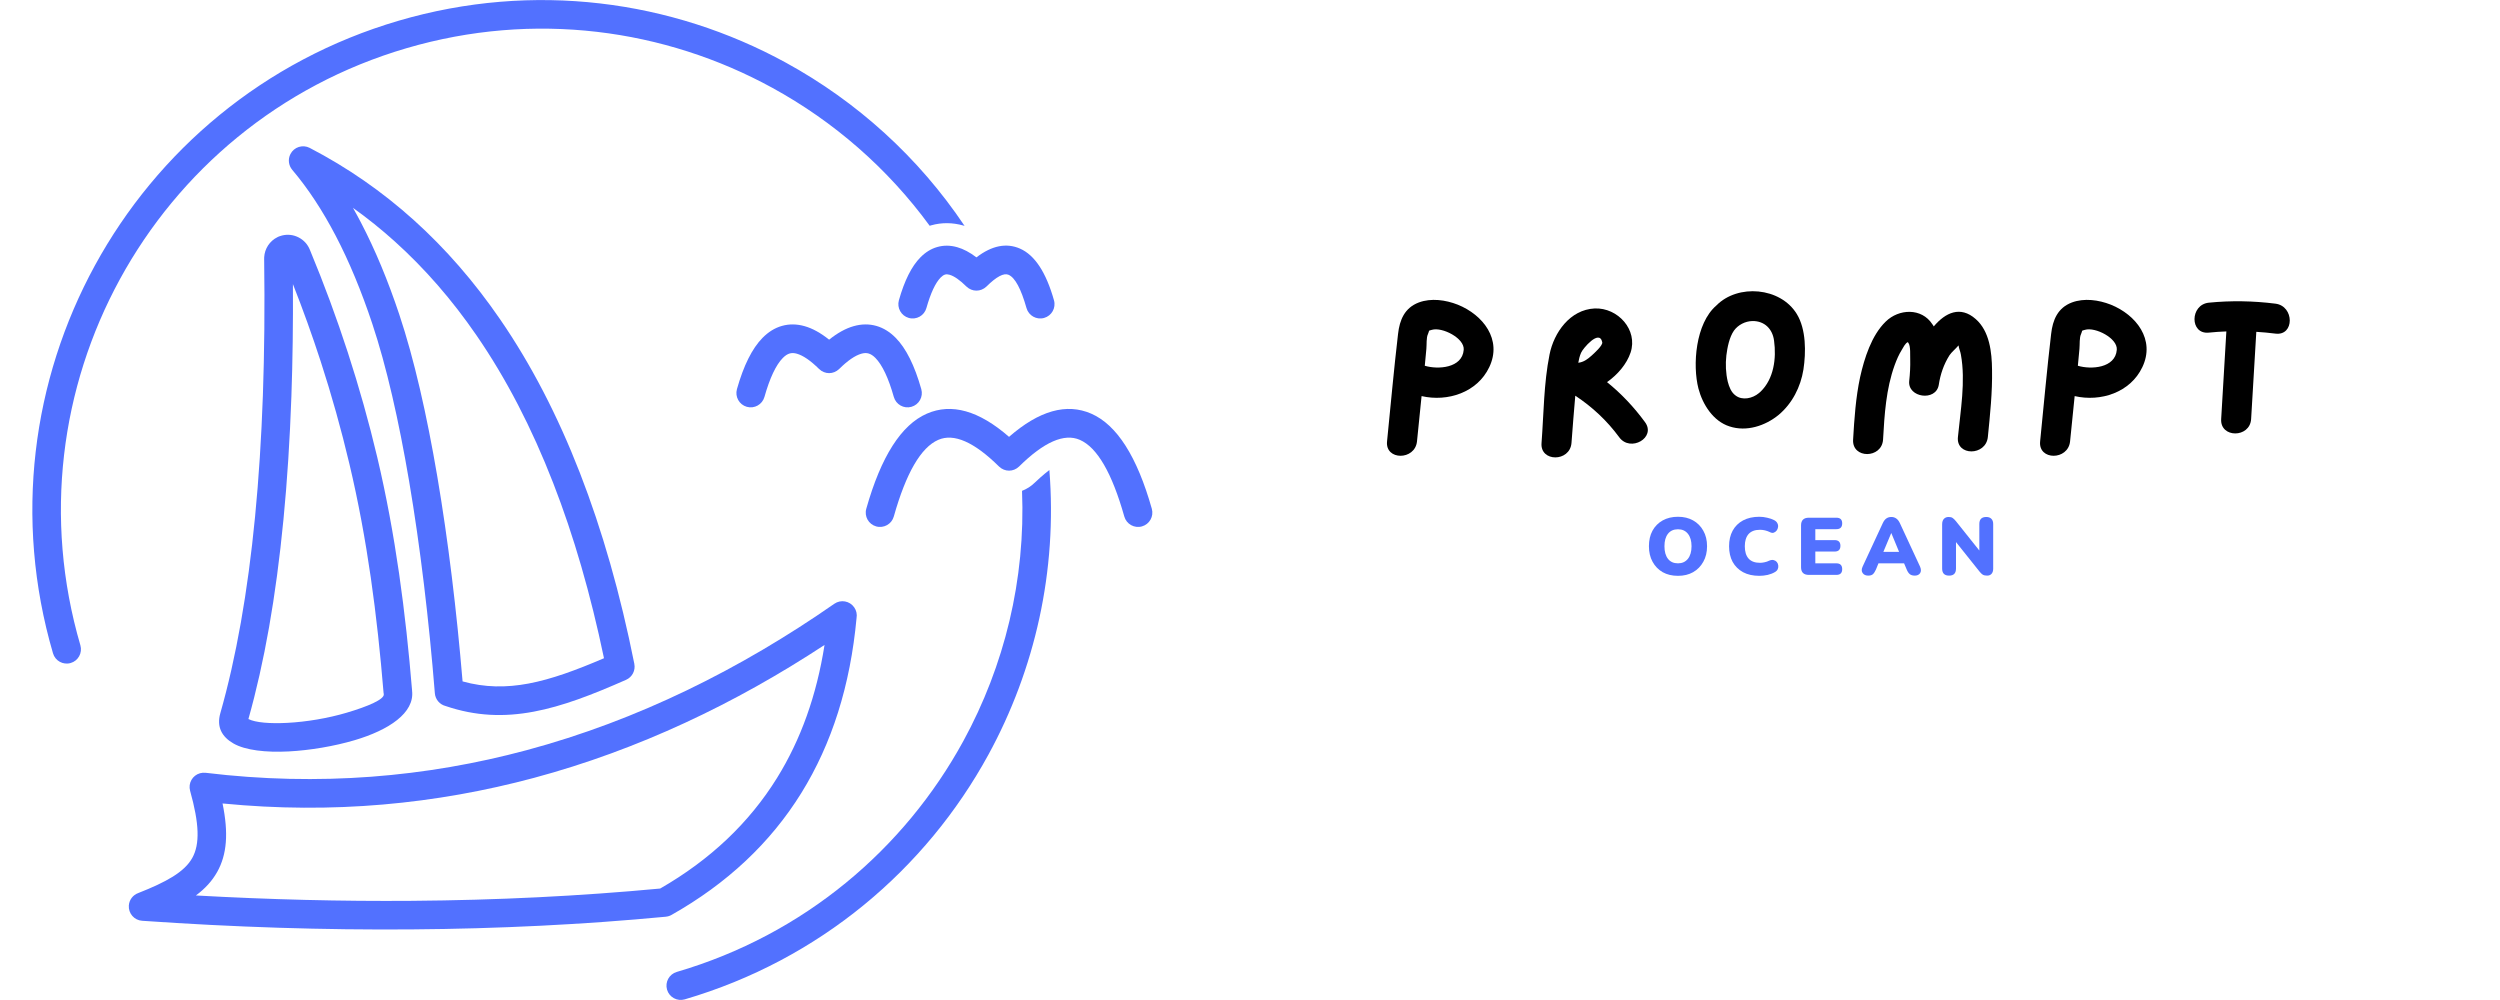 <svg xmlns="http://www.w3.org/2000/svg" xmlns:xlink="http://www.w3.org/1999/xlink" width="500" zoomAndPan="magnify" viewBox="0 0 375 150" height="200" preserveAspectRatio="xMidYMid meet" version="1.0"><defs><g/><clipPath id="c960b3f415"><path d="M 129 61 L 172.852 61 L 172.852 80 L 129 80 Z M 129 61 " clip-rule="nonzero"/></clipPath><clipPath id="92e2201ca5"><path d="M 4.852 0 L 145 0 L 145 100 L 4.852 100 Z M 4.852 0 " clip-rule="nonzero"/></clipPath></defs><path fill="#5271ff" d="M 90.598 98.734 C 88.594 89.117 86.059 80.363 82.988 72.477 C 79.754 64.152 75.922 56.77 71.492 50.328 C 67.82 44.984 63.727 40.281 59.215 36.215 C 57.207 34.406 55.117 32.727 52.945 31.176 C 53.355 31.898 53.758 32.641 54.152 33.398 C 56.277 37.473 58.191 42.066 59.898 47.191 C 62.109 53.812 64.02 62.191 65.598 71.492 C 67.223 81.059 68.496 91.602 69.387 102.211 C 72.723 103.141 75.926 103.16 79.266 102.535 C 82.75 101.883 86.441 100.516 90.598 98.734 Z M 86.984 70.934 C 90.336 79.551 93.059 89.102 95.152 99.586 L 95.148 99.586 C 95.344 100.555 94.848 101.559 93.91 101.973 C 88.844 104.207 84.398 105.938 80.055 106.75 C 75.625 107.582 71.379 107.445 66.848 105.906 C 65.977 105.688 65.301 104.934 65.227 103.988 C 64.344 92.984 63.039 82.043 61.371 72.199 C 59.824 63.094 57.969 54.934 55.84 48.551 C 54.199 43.625 52.375 39.234 50.363 35.379 C 48.375 31.57 46.199 28.266 43.836 25.473 C 43.293 24.832 43.156 23.898 43.566 23.105 C 44.109 22.051 45.398 21.641 46.449 22.18 C 52.109 25.121 57.32 28.734 62.082 33.023 C 66.832 37.301 71.141 42.258 75.016 47.895 C 79.633 54.609 83.621 62.289 86.984 70.934 Z M 86.984 70.934 " fill-opacity="1" fill-rule="nonzero"/><path fill="#5271ff" d="M 52.414 69.602 C 51.184 64.395 49.742 59.258 48.098 54.191 C 46.836 50.309 45.449 46.449 43.938 42.617 C 43.973 48.477 43.898 54.074 43.711 59.418 C 43.48 65.941 43.086 72.098 42.523 77.887 C 41.957 83.723 41.234 89.133 40.355 94.117 C 39.484 99.051 38.453 103.629 37.262 107.855 C 38.336 108.398 40.512 108.562 43.086 108.43 C 45.965 108.281 49.207 107.734 51.988 106.91 C 55.191 105.965 57.688 104.895 57.566 104.121 C 57.559 104.07 57.551 104.02 57.547 103.969 L 57.539 103.969 C 57.059 98.148 56.445 92.363 55.621 86.652 C 54.797 80.949 53.758 75.266 52.414 69.602 Z M 52.172 52.863 C 53.871 58.09 55.344 63.336 56.594 68.609 C 57.953 74.359 59.02 80.18 59.867 86.047 C 60.711 91.91 61.336 97.766 61.816 103.617 L 61.812 103.617 C 62.207 106.941 58.324 109.508 53.199 111.027 C 50.105 111.941 46.504 112.547 43.305 112.715 C 39.883 112.891 36.805 112.543 35.027 111.527 C 33.262 110.516 32.469 109.027 33.047 106.988 C 34.234 102.824 35.258 98.289 36.129 93.379 C 37.008 88.402 37.719 83.102 38.262 77.484 C 38.816 71.781 39.207 65.707 39.434 59.266 C 39.656 52.848 39.723 46.078 39.625 38.961 L 39.621 38.938 C 39.613 38.816 39.617 38.695 39.629 38.574 C 39.664 37.949 39.867 37.344 40.207 36.82 C 40.551 36.301 41.027 35.863 41.613 35.578 C 41.738 35.512 41.871 35.453 42.008 35.414 C 42.855 35.121 43.746 35.164 44.523 35.488 C 45.305 35.812 45.973 36.406 46.367 37.215 C 46.422 37.316 46.469 37.426 46.508 37.535 C 48.609 42.594 50.496 47.703 52.172 52.863 Z M 52.172 52.863 " fill-opacity="1" fill-rule="nonzero"/><path fill="#5271ff" d="M 20.73 133.961 C 24.949 132.297 27.648 130.812 28.832 128.707 C 30.012 126.605 29.887 123.535 28.516 118.621 C 28.199 117.48 28.867 116.301 30.008 115.984 C 30.281 115.91 30.562 115.891 30.828 115.922 L 30.828 115.918 C 47.875 117.984 63.957 116.566 78.988 112.527 C 95.684 108.047 111.109 100.332 125.148 90.566 C 126.121 89.891 127.457 90.129 128.133 91.105 C 128.469 91.586 128.578 92.16 128.484 92.699 C 127.555 102.793 124.789 111.547 120.195 118.957 C 115.559 126.434 109.066 132.527 100.727 137.238 C 100.457 137.391 100.168 137.477 99.879 137.504 L 99.879 137.508 C 87.578 138.676 74.867 139.309 61.758 139.41 C 48.633 139.512 35.152 139.082 21.32 138.117 C 20.141 138.039 19.246 137.016 19.324 135.832 C 19.383 134.957 19.957 134.242 20.73 133.961 Z M 32.57 130.805 C 31.805 132.168 30.75 133.305 29.383 134.32 C 40.453 134.938 51.238 135.207 61.742 135.125 C 74.543 135.027 86.969 134.414 99.027 133.281 C 106.523 128.973 112.367 123.441 116.555 116.691 C 120.121 110.941 122.496 104.293 123.68 96.742 C 110.316 105.523 95.758 112.473 80.098 116.68 C 65.457 120.609 49.859 122.141 33.383 120.52 C 34.293 124.973 34.047 128.184 32.57 130.809 Z M 32.57 130.805 " fill-opacity="1" fill-rule="nonzero"/><path fill="#5271ff" d="M 138.195 58.375 C 138.516 59.52 137.852 60.703 136.711 61.023 C 135.57 61.344 134.391 60.676 134.07 59.535 C 133.266 56.691 132.344 54.742 131.309 53.688 C 130.965 53.34 130.621 53.117 130.277 53.02 C 129.965 52.93 129.609 52.941 129.211 53.055 C 128.262 53.324 127.148 54.09 125.871 55.352 C 125.008 56.176 123.727 56.176 122.867 55.352 C 121.586 54.09 120.473 53.324 119.527 53.055 C 119.129 52.941 118.773 52.93 118.457 53.02 C 118.113 53.117 117.773 53.34 117.43 53.688 C 116.391 54.742 115.473 56.691 114.668 59.535 C 114.348 60.676 113.164 61.344 112.023 61.023 C 110.887 60.703 110.223 59.52 110.539 58.375 C 111.543 54.824 112.824 52.258 114.375 50.684 C 115.258 49.785 116.227 49.188 117.285 48.887 C 118.371 48.578 119.508 48.59 120.684 48.922 C 121.875 49.258 123.102 49.938 124.367 50.949 C 125.633 49.938 126.863 49.258 128.055 48.922 C 129.23 48.59 130.363 48.578 131.453 48.887 C 132.508 49.188 133.48 49.785 134.363 50.684 C 135.914 52.258 137.191 54.824 138.195 58.375 Z M 138.195 58.375 " fill-opacity="1" fill-rule="nonzero"/><path fill="#5271ff" d="M 158.098 45.047 C 158.418 46.188 157.754 47.371 156.613 47.691 C 155.477 48.012 154.293 47.348 153.973 46.207 C 153.152 43.309 152.258 41.645 151.285 41.219 C 150.574 40.91 149.469 41.496 147.969 42.98 C 147.109 43.801 145.824 43.801 144.965 42.98 C 143.973 42 143.125 41.41 142.422 41.211 C 142.168 41.141 141.953 41.129 141.77 41.184 C 141.555 41.242 141.336 41.391 141.105 41.621 C 140.312 42.43 139.598 43.957 138.961 46.207 C 138.641 47.348 137.457 48.012 136.32 47.691 C 135.18 47.371 134.516 46.188 134.832 45.047 C 135.668 42.09 136.742 39.945 138.055 38.613 C 138.82 37.836 139.668 37.312 140.594 37.051 C 141.551 36.777 142.547 36.785 143.578 37.078 C 144.52 37.344 145.48 37.855 146.465 38.605 C 148.773 36.836 150.953 36.398 152.996 37.289 C 155.211 38.258 156.91 40.844 158.098 45.047 Z M 158.098 45.047 " fill-opacity="1" fill-rule="nonzero"/><g clip-path="url(#c960b3f415)"><path fill="#5271ff" d="M 172.773 76.316 C 173.094 77.457 172.426 78.641 171.289 78.961 C 170.148 79.281 168.965 78.617 168.645 77.477 C 166.801 70.945 164.578 67.113 161.973 65.977 C 159.633 64.957 156.594 66.293 152.859 69.98 C 152 70.805 150.715 70.805 149.855 69.98 C 146.121 66.293 143.082 64.957 140.742 65.977 C 138.137 67.113 135.914 70.945 134.07 77.477 C 133.75 78.617 132.566 79.281 131.426 78.961 C 130.285 78.641 129.621 77.457 129.941 76.316 C 132.156 68.48 135.184 63.727 139.031 62.047 C 142.734 60.43 146.844 61.594 151.355 65.527 C 155.871 61.59 159.98 60.43 163.684 62.047 C 167.531 63.727 170.559 68.48 172.773 76.316 Z M 172.773 76.316 " fill-opacity="1" fill-rule="nonzero"/></g><g clip-path="url(#92e2201ca5)"><path fill="#5271ff" d="M 139.672 33.801 C 141.266 33.348 142.902 33.379 144.496 33.828 C 144.559 33.848 144.625 33.867 144.688 33.887 C 137.777 23.566 128.527 15.23 117.902 9.41 C 100.754 0.02 80.031 -2.824 59.793 3.109 C 39.551 9.047 23.625 22.633 14.242 39.809 C 4.863 56.977 2.023 77.727 7.949 97.992 C 8.277 99.129 9.465 99.781 10.598 99.453 C 11.734 99.125 12.387 97.934 12.059 96.797 C 6.465 77.664 9.145 58.066 18 41.855 C 26.855 25.648 41.883 12.824 60.984 7.227 C 80.098 1.621 99.664 4.305 115.855 13.176 C 125.043 18.207 133.145 25.234 139.453 33.867 C 139.527 33.844 139.598 33.824 139.672 33.801 Z M 139.672 33.801 " fill-opacity="1" fill-rule="evenodd"/></g><path fill="#5271ff" d="M 153.305 73.625 C 153.844 86.914 150.672 99.859 144.5 111.16 C 135.645 127.363 120.617 140.191 101.516 145.789 C 100.379 146.121 99.727 147.309 100.055 148.445 C 100.383 149.582 101.57 150.234 102.703 149.906 C 122.949 143.969 138.875 130.379 148.258 113.207 C 155.254 100.402 158.609 85.605 157.406 70.504 C 156.426 71.254 155.551 72.07 155.219 72.395 C 154.652 72.949 154 73.359 153.305 73.625 Z M 153.305 73.625 " fill-opacity="1" fill-rule="evenodd"/><g fill="#000000" fill-opacity="1"><g transform="translate(206.561, 66.152)"><g><path d="M 12.098 -20.453 C 10.27 -21.172 8.113 -21.469 6.258 -20.781 C 4.133 -19.973 3.383 -18.176 3.145 -16.051 C 2.516 -10.691 2.035 -5.301 1.496 0.059 C 1.199 2.934 5.688 2.934 5.988 0.059 C 6.227 -2.215 6.438 -4.492 6.676 -6.738 C 10.57 -5.84 15.031 -7.277 16.828 -11.078 C 18.805 -15.211 15.898 -18.926 12.098 -20.453 Z M 7.156 -11.289 C 7.246 -12.129 7.305 -12.996 7.395 -13.832 C 7.457 -14.461 7.367 -15.512 7.637 -16.051 C 7.906 -16.617 7.574 -16.5 8.234 -16.68 C 9.762 -17.129 13.145 -15.422 12.996 -13.684 C 12.785 -10.93 9.133 -10.691 7.156 -11.289 Z M 7.156 -11.289 "/></g></g></g><g fill="#000000" fill-opacity="1"><g transform="translate(229.734, 66.152)"><g><path d="M 17.008 -2.844 C 15.359 -5.09 13.473 -7.098 11.32 -8.832 C 12.934 -9.973 14.281 -11.559 14.852 -13.266 C 15.988 -16.68 12.934 -20.031 9.461 -19.883 C 5.777 -19.703 3.355 -16.289 2.695 -12.965 C 1.828 -8.652 1.828 -4.074 1.496 0.301 C 1.258 3.176 5.75 3.176 5.988 0.301 C 6.168 -2.066 6.348 -4.43 6.559 -6.797 C 9.102 -5.121 11.32 -3.055 13.145 -0.57 C 14.82 1.738 18.746 -0.508 17.008 -2.844 Z M 10.602 -14.82 C 10.719 -14.344 9.371 -13.145 9.012 -12.816 C 8.383 -12.246 7.785 -11.828 7.008 -11.738 C 7.098 -12.246 7.215 -12.758 7.426 -13.234 C 7.637 -13.805 10.18 -16.859 10.602 -14.82 Z M 10.602 -14.82 "/></g></g></g><g fill="#000000" fill-opacity="1"><g transform="translate(252.877, 66.152)"><g><path d="M 16.648 -19.043 C 14.191 -23.086 7.785 -23.594 4.582 -20.332 C 1.438 -17.637 0.988 -11.379 1.887 -7.875 C 2.516 -5.48 4.102 -2.965 6.559 -2.188 C 9.102 -1.348 11.918 -2.277 13.922 -3.922 C 15.961 -5.629 17.219 -8.113 17.637 -10.719 C 18.027 -13.293 18.055 -16.738 16.648 -19.043 Z M 11.199 -7.395 C 11.109 -7.336 11.051 -7.277 10.961 -7.188 C 10 -6.379 8.473 -6.047 7.457 -6.828 C 6.797 -7.305 6.496 -8.113 6.289 -8.895 C 5.988 -10.18 5.93 -11.527 6.078 -12.844 C 6.227 -14.043 6.527 -15.57 7.215 -16.559 C 7.844 -17.426 8.895 -17.965 9.973 -17.996 C 11.828 -18.027 13.023 -16.77 13.234 -15.031 C 13.594 -12.398 13.203 -9.312 11.199 -7.395 Z M 11.199 -7.395 "/></g></g></g><g fill="#000000" fill-opacity="1"><g transform="translate(276.47, 66.152)"><g><path d="M 22.336 -10.691 C 22.309 -13.293 21.977 -16.469 19.883 -18.297 C 17.578 -20.332 15.332 -19.254 13.594 -17.188 C 13.535 -17.309 13.445 -17.426 13.383 -17.516 C 11.77 -20.004 8.355 -19.852 6.379 -17.906 C 4.254 -15.84 3.176 -12.398 2.547 -9.582 C 1.887 -6.496 1.676 -3.324 1.496 -0.211 C 1.316 2.695 5.809 2.664 5.988 -0.211 C 6.199 -3.984 6.438 -7.816 7.727 -11.379 C 8.023 -12.188 8.355 -12.965 8.805 -13.684 C 8.953 -13.922 9.344 -14.73 9.703 -14.82 C 9.703 -14.852 9.73 -14.852 9.73 -14.852 C 9.73 -14.82 9.73 -14.762 9.793 -14.703 C 10.152 -14.223 10.031 -12.816 10.062 -12.246 C 10.09 -11.168 10.031 -10.09 9.91 -8.984 C 9.672 -6.496 13.922 -5.898 14.344 -8.414 C 14.582 -10 15.09 -11.5 15.961 -12.875 C 16.258 -13.324 16.918 -13.863 17.309 -14.344 C 17.367 -13.863 17.605 -13.383 17.668 -12.934 C 18.387 -8.953 17.605 -4.551 17.219 -0.598 C 16.918 2.277 21.41 2.277 21.707 -0.598 C 22.039 -3.922 22.398 -7.305 22.336 -10.691 Z M 22.336 -10.691 "/></g></g></g><g fill="#000000" fill-opacity="1"><g transform="translate(304.523, 66.152)"><g><path d="M 12.098 -20.453 C 10.27 -21.172 8.113 -21.469 6.258 -20.781 C 4.133 -19.973 3.383 -18.176 3.145 -16.051 C 2.516 -10.691 2.035 -5.301 1.496 0.059 C 1.199 2.934 5.688 2.934 5.988 0.059 C 6.227 -2.215 6.438 -4.492 6.676 -6.738 C 10.57 -5.84 15.031 -7.277 16.828 -11.078 C 18.805 -15.211 15.898 -18.926 12.098 -20.453 Z M 7.156 -11.289 C 7.246 -12.129 7.305 -12.996 7.395 -13.832 C 7.457 -14.461 7.367 -15.512 7.637 -16.051 C 7.906 -16.617 7.574 -16.5 8.234 -16.68 C 9.762 -17.129 13.145 -15.422 12.996 -13.684 C 12.785 -10.93 9.133 -10.691 7.156 -11.289 Z M 7.156 -11.289 "/></g></g></g><g fill="#000000" fill-opacity="1"><g transform="translate(327.696, 66.152)"><g><path d="M 13.625 -20.602 C 10.301 -21.02 6.977 -21.082 3.625 -20.75 C 0.777 -20.453 0.75 -15.961 3.625 -16.258 C 4.52 -16.348 5.391 -16.41 6.258 -16.438 C 5.988 -12.066 5.75 -7.664 5.48 -3.293 C 5.301 -0.418 9.793 -0.418 9.973 -3.293 C 10.242 -7.664 10.48 -12.008 10.75 -16.379 C 11.707 -16.32 12.668 -16.23 13.625 -16.109 C 16.5 -15.75 16.469 -20.242 13.625 -20.602 Z M 13.625 -20.602 "/></g></g></g><g fill="#5271ff" fill-opacity="1"><g transform="translate(246.777, 86.234)"><g><path d="M 4.922 0.141 C 4.047 0.141 3.281 -0.039 2.625 -0.406 C 1.977 -0.781 1.473 -1.301 1.109 -1.969 C 0.742 -2.633 0.562 -3.41 0.562 -4.297 C 0.562 -5.191 0.738 -5.969 1.094 -6.625 C 1.457 -7.289 1.969 -7.805 2.625 -8.172 C 3.281 -8.535 4.047 -8.719 4.922 -8.719 C 5.785 -8.719 6.539 -8.535 7.188 -8.172 C 7.844 -7.805 8.352 -7.289 8.719 -6.625 C 9.094 -5.969 9.281 -5.191 9.281 -4.297 C 9.281 -3.41 9.094 -2.633 8.719 -1.969 C 8.352 -1.301 7.844 -0.781 7.188 -0.406 C 6.539 -0.039 5.785 0.141 4.922 0.141 Z M 4.922 -1.734 C 5.547 -1.734 6.039 -1.957 6.406 -2.406 C 6.77 -2.863 6.953 -3.492 6.953 -4.297 C 6.953 -5.098 6.77 -5.723 6.406 -6.172 C 6.051 -6.617 5.555 -6.844 4.922 -6.844 C 4.273 -6.844 3.773 -6.617 3.422 -6.172 C 3.066 -5.723 2.891 -5.098 2.891 -4.297 C 2.891 -3.492 3.066 -2.863 3.422 -2.406 C 3.773 -1.957 4.273 -1.734 4.922 -1.734 Z M 4.922 -1.734 "/></g></g></g><g fill="#5271ff" fill-opacity="1"><g transform="translate(258.8, 86.234)"><g><path d="M 5.109 0.141 C 4.16 0.141 3.344 -0.039 2.656 -0.406 C 1.977 -0.781 1.457 -1.297 1.094 -1.953 C 0.738 -2.617 0.562 -3.398 0.562 -4.297 C 0.562 -5.191 0.738 -5.969 1.094 -6.625 C 1.457 -7.289 1.977 -7.805 2.656 -8.172 C 3.344 -8.535 4.16 -8.719 5.109 -8.719 C 5.484 -8.719 5.867 -8.672 6.266 -8.578 C 6.672 -8.492 7.031 -8.367 7.344 -8.203 C 7.57 -8.078 7.727 -7.922 7.812 -7.734 C 7.906 -7.555 7.938 -7.367 7.906 -7.172 C 7.883 -6.973 7.812 -6.797 7.688 -6.641 C 7.57 -6.492 7.426 -6.391 7.25 -6.328 C 7.07 -6.273 6.879 -6.305 6.672 -6.422 C 6.191 -6.648 5.703 -6.766 5.203 -6.766 C 4.441 -6.766 3.867 -6.551 3.484 -6.125 C 3.109 -5.695 2.922 -5.086 2.922 -4.297 C 2.922 -3.492 3.109 -2.879 3.484 -2.453 C 3.867 -2.023 4.441 -1.812 5.203 -1.812 C 5.41 -1.812 5.633 -1.836 5.875 -1.891 C 6.125 -1.941 6.363 -2.023 6.594 -2.141 C 6.844 -2.242 7.062 -2.27 7.25 -2.219 C 7.438 -2.176 7.594 -2.082 7.719 -1.938 C 7.844 -1.789 7.914 -1.617 7.938 -1.422 C 7.969 -1.234 7.941 -1.047 7.859 -0.859 C 7.773 -0.672 7.625 -0.52 7.406 -0.406 C 7.125 -0.238 6.773 -0.102 6.359 0 C 5.941 0.094 5.523 0.141 5.109 0.141 Z M 5.109 0.141 "/></g></g></g><g fill="#5271ff" fill-opacity="1"><g transform="translate(269.376, 86.234)"><g><path d="M 1.953 0 C 1.172 0 0.781 -0.383 0.781 -1.156 L 0.781 -7.422 C 0.781 -8.191 1.172 -8.578 1.953 -8.578 L 6.078 -8.578 C 6.66 -8.578 6.953 -8.297 6.953 -7.734 C 6.953 -7.148 6.66 -6.859 6.078 -6.859 L 2.922 -6.859 L 2.922 -5.219 L 5.812 -5.219 C 6.395 -5.219 6.688 -4.93 6.688 -4.359 C 6.688 -3.785 6.395 -3.5 5.812 -3.5 L 2.922 -3.5 L 2.922 -1.734 L 6.078 -1.734 C 6.66 -1.734 6.953 -1.441 6.953 -0.859 C 6.953 -0.285 6.66 0 6.078 0 Z M 1.953 0 "/></g></g></g><g fill="#5271ff" fill-opacity="1"><g transform="translate(279.051, 86.234)"><g><path d="M 1.188 0.109 C 0.801 0.109 0.52 -0.02 0.344 -0.281 C 0.164 -0.539 0.164 -0.863 0.344 -1.25 L 3.375 -7.781 C 3.52 -8.094 3.695 -8.32 3.906 -8.469 C 4.113 -8.613 4.363 -8.688 4.656 -8.688 C 4.926 -8.688 5.164 -8.613 5.375 -8.469 C 5.594 -8.32 5.773 -8.094 5.922 -7.781 L 8.953 -1.25 C 9.129 -0.852 9.133 -0.523 8.969 -0.266 C 8.801 -0.016 8.535 0.109 8.172 0.109 C 7.848 0.109 7.598 0.035 7.422 -0.109 C 7.242 -0.254 7.086 -0.488 6.953 -0.812 L 6.562 -1.734 L 2.719 -1.734 L 2.344 -0.812 C 2.195 -0.488 2.047 -0.254 1.891 -0.109 C 1.734 0.035 1.5 0.109 1.188 0.109 Z M 4.625 -6.25 L 3.453 -3.453 L 5.812 -3.453 L 4.656 -6.25 Z M 4.625 -6.25 "/></g></g></g><g fill="#5271ff" fill-opacity="1"><g transform="translate(290.54, 86.234)"><g><path d="M 1.828 0.109 C 1.129 0.109 0.781 -0.242 0.781 -0.953 L 0.781 -7.578 C 0.781 -7.941 0.867 -8.219 1.047 -8.406 C 1.223 -8.594 1.457 -8.688 1.75 -8.688 C 2.008 -8.688 2.207 -8.641 2.344 -8.547 C 2.488 -8.453 2.656 -8.289 2.844 -8.062 L 6.359 -3.656 L 6.359 -7.641 C 6.359 -8.336 6.707 -8.688 7.406 -8.688 C 7.738 -8.688 7.992 -8.594 8.172 -8.406 C 8.348 -8.227 8.438 -7.973 8.438 -7.641 L 8.438 -0.906 C 8.438 -0.594 8.352 -0.344 8.188 -0.156 C 8.031 0.02 7.812 0.109 7.531 0.109 C 7.258 0.109 7.039 0.062 6.875 -0.031 C 6.719 -0.133 6.551 -0.297 6.375 -0.516 L 2.859 -4.922 L 2.859 -0.953 C 2.859 -0.242 2.516 0.109 1.828 0.109 Z M 1.828 0.109 "/></g></g></g></svg>